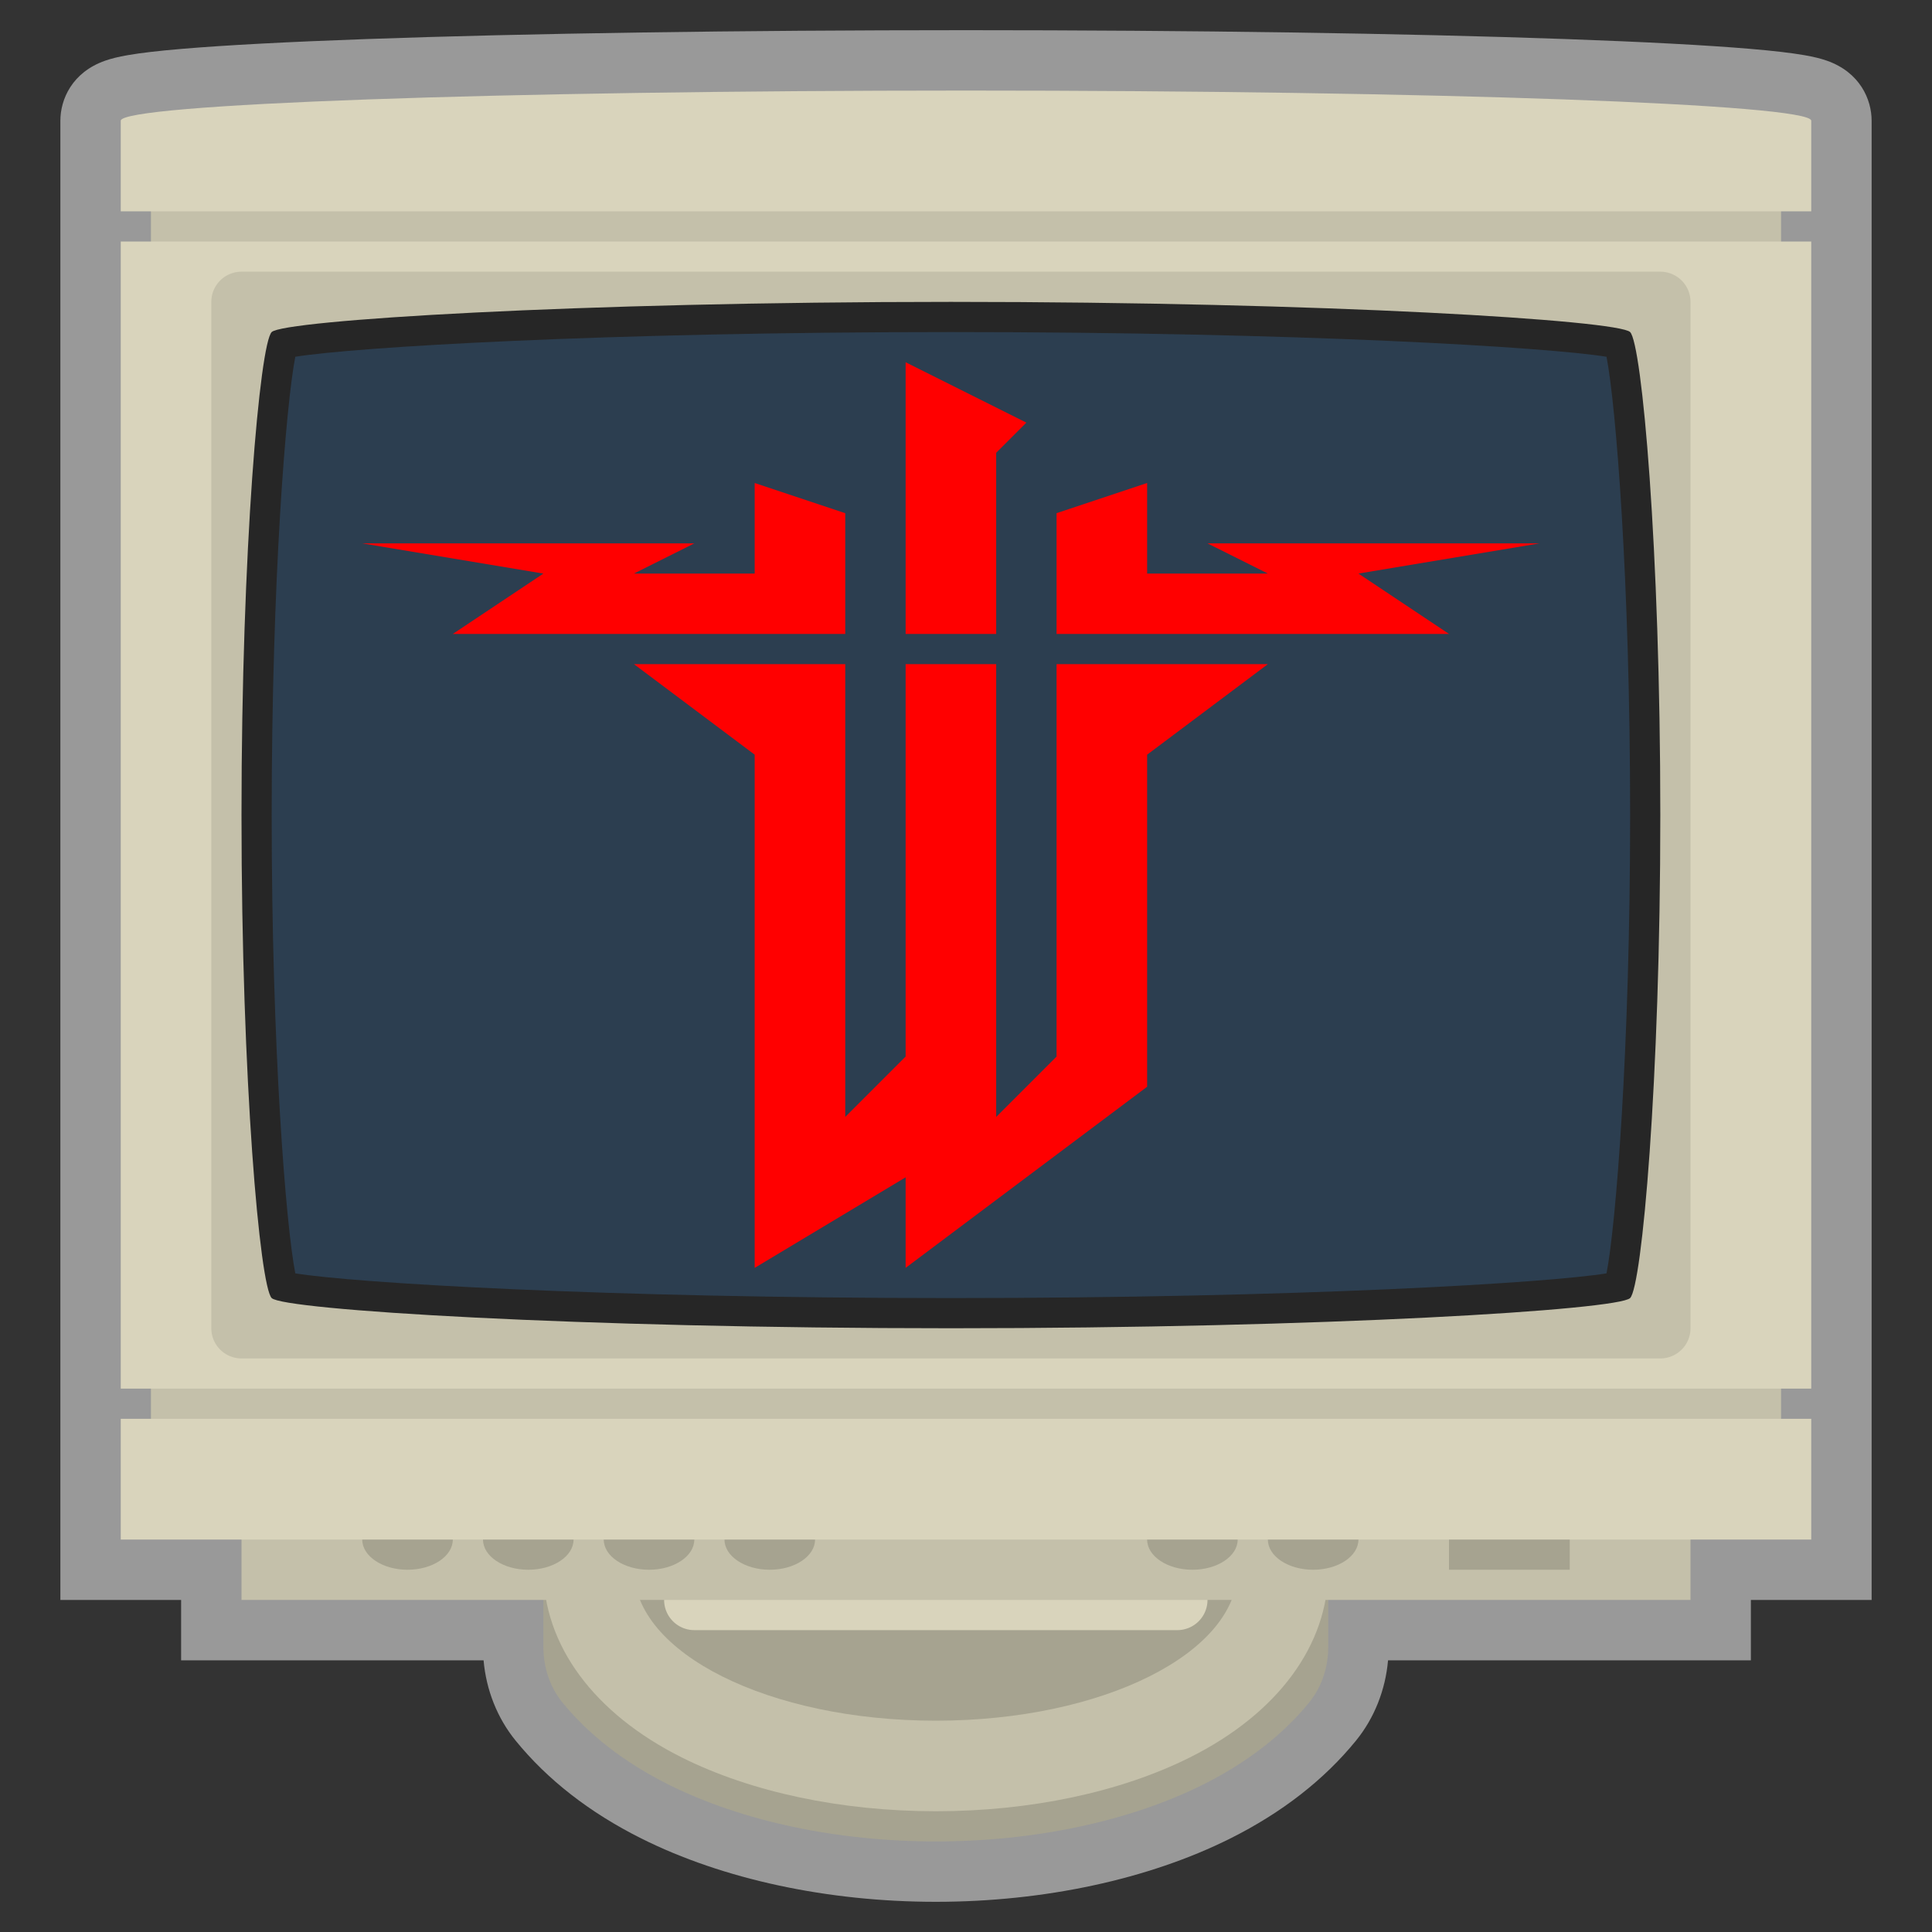 <svg xmlns="http://www.w3.org/2000/svg" xml:space="preserve" viewBox="0 0 256 256"><rect x="0" y="0" width="256" height="256" fill="#333333" stroke="none"/><path d="M242.076 8.044c-.815-.287-1.761-.519-2.976-.731-1.727-.301-4.092-.577-7.228-.842-5.769-.487-13.975-.923-24.39-1.295C186.236 4.418 158.008 4 128 4s-58.235.418-79.482 1.177c-10.415.372-18.621.808-24.39 1.295-3.137.265-5.501.54-7.228.842-1.215.212-2.16.444-2.976.731C9.556 9.58 8 13.161 8 16v196h16v8h40.077c.343 3.931 1.817 7.652 4.237 10.629 4.221 5.193 9.829 9.56 16.668 12.98C95.806 249.02 109.663 252 124 252s28.193-2.98 39.017-8.391c6.839-3.42 12.448-7.787 16.669-12.98 2.42-2.977 3.894-6.698 4.237-10.628H232v-8h16V16c0-2.839-1.556-6.42-5.924-7.956" style="opacity:.5;fill:#fff"/><path d="M72 208v10.222c0 2.665.841 5.292 2.522 7.36 3.443 4.236 8.177 7.94 14.038 10.871C98.293 241.319 110.88 244 124 244s25.706-2.681 35.439-7.547c5.861-2.931 10.596-6.635 14.038-10.871 1.681-2.068 2.522-4.695 2.522-7.36V208z" style="fill:#a6a390"/><path d="M124 176c-12.511 0-24.462 2.53-33.651 7.125C78.688 188.955 72 198.022 72 208s6.688 19.045 18.349 24.875C99.538 237.47 111.489 240 124 240s24.462-2.53 33.651-7.125C169.312 227.045 176 217.978 176 208s-6.688-19.045-18.349-24.875C148.462 178.53 136.511 176 124 176" style="fill:#c4c0aa"/><path d="M124 188c22.091 0 40 8.954 40 20s-17.909 20-40 20-40-8.954-40-20 17.909-20 40-20" style="fill:#a6a390"/><path d="M156 216H92a4 4 0 0 1-4-4v-4h72v4a4 4 0 0 1-4 4" style="fill:#d9d4bc"/><path d="M32 200h192v12H32zM20 24h216v168H20z" style="fill:#c4c0aa"/><ellipse cx="54" cy="204" rx="6" ry="4" style="fill:#a6a390"/><ellipse cx="70" cy="204" rx="6" ry="4" style="fill:#a6a390"/><ellipse cx="86" cy="204" rx="6" ry="4" style="fill:#a6a390"/><ellipse cx="102" cy="204" rx="6" ry="4" style="fill:#a6a390"/><ellipse cx="158" cy="204" rx="6" ry="4" style="fill:#a6a390"/><ellipse cx="174" cy="204" rx="6" ry="4" style="fill:#a6a390"/><path d="M192 200h16v8h-16z" style="fill:#a6a390"/><path d="M16 188h224v16H16zM128 12c-61.856 0-112 1.791-112 4v12h224V16c0-2.209-50.144-4-112-4M16 32h224v152H16z" style="fill:#d9d4bc"/><path d="M220 36H32a4 4 0 0 0-4 4v136a4 4 0 0 0 4 4h188a4 4 0 0 0 4-4V40a4 4 0 0 0-4-4" style="fill:#c4c0aa"/><path d="M126 40c-49.706 0-88.438 2.438-90 4s-4 28.654-4 64 2.438 62.438 4 64 40.294 4 90 4 88.438-2.438 90-4 4-28.654 4-64-2.438-62.438-4-64-40.294-4-90-4" style="fill:#262626"/><path d="M126 44c46.147 0 79.109 2.009 86.872 3.273C214.102 53.558 216 76.834 216 108s-1.898 54.442-3.128 60.727C205.109 169.991 172.147 172 126 172s-79.109-2.009-86.872-3.273C37.898 162.442 36 139.166 36 108s1.898-54.442 3.128-60.727C46.891 46.009 79.853 44 126 44" style="fill:#2c3e50"/><path d="m84 88 16 12v68l20-12v12l32-24v-44l16-12h-28v52l-8 8V88h-12v52l-8 8V88zm-24-4h52V68l-12-4v12H84l8-4H48l24 4zm132 0h-52V68l12-4v12h16l-8-4h44l-24 4zm-56-28-16-8v36h12V60z" style="fill:red"/></svg>